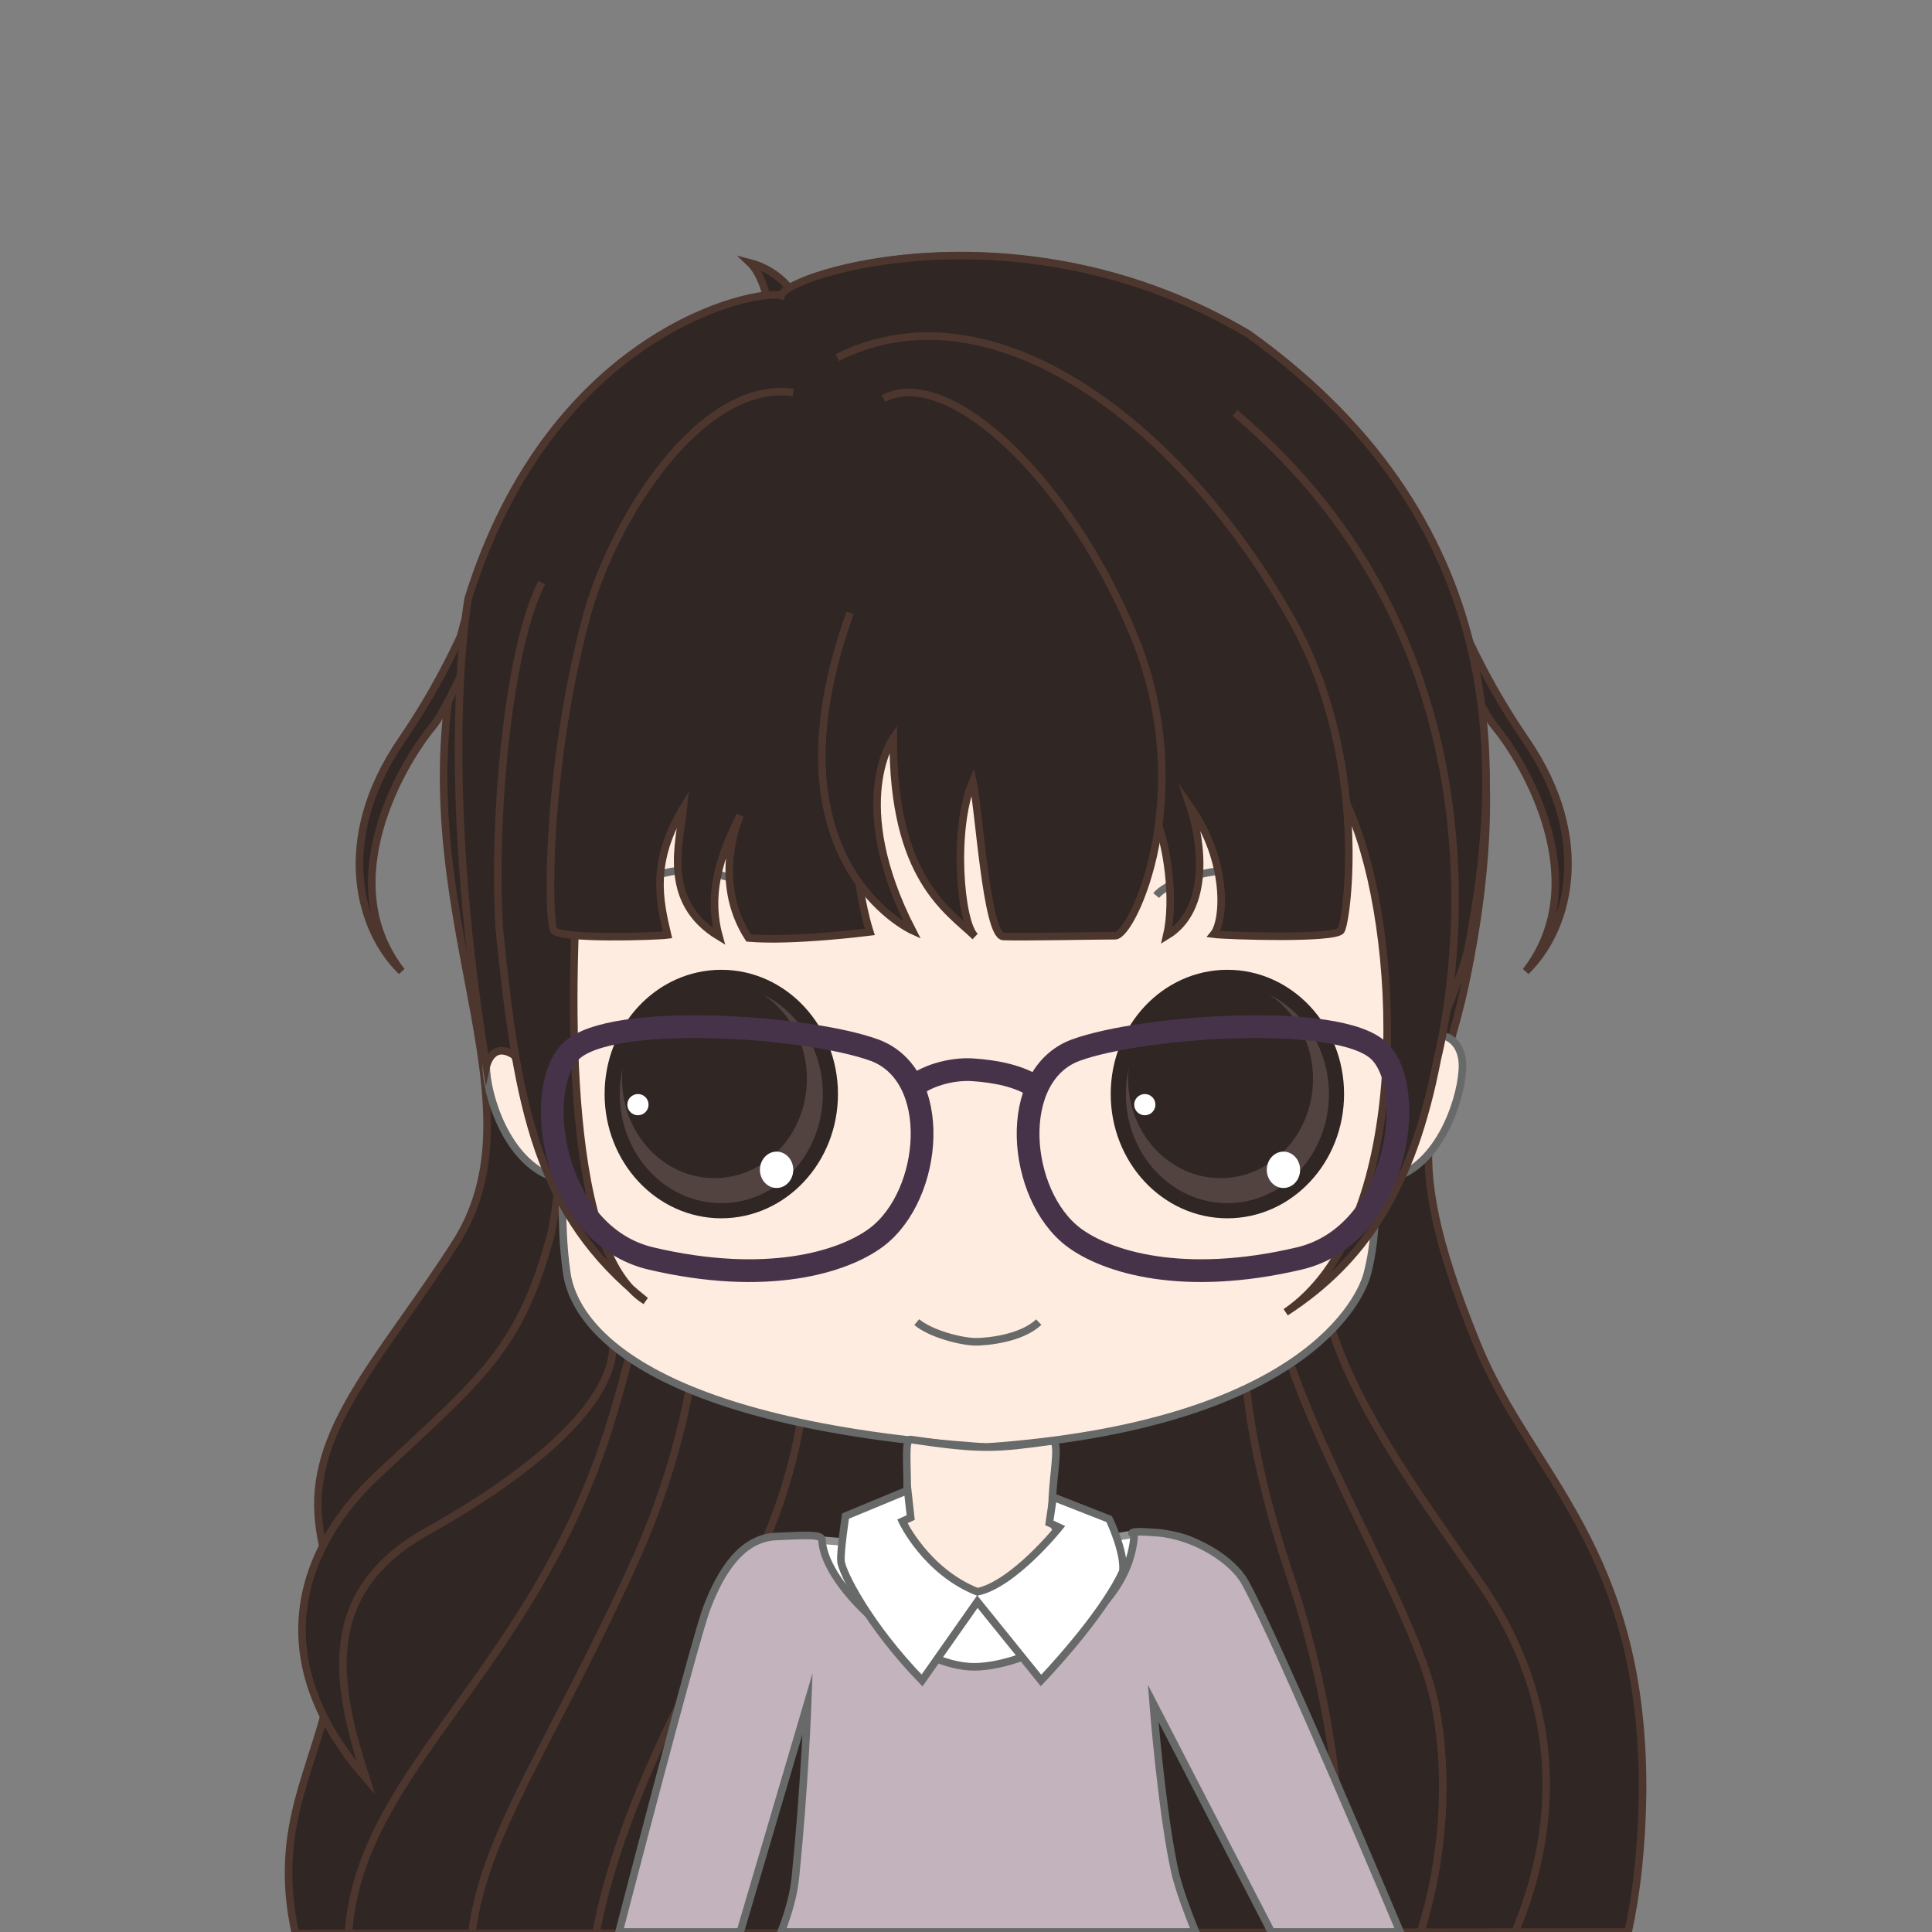 <?xml version="1.0" encoding="utf-8"?>
<!-- Generator: Adobe Illustrator 19.0.0, SVG Export Plug-In . SVG Version: 6.00 Build 0)  -->
<svg version="1.1" id="Layer_1" xmlns="http://www.w3.org/2000/svg" xmlns:xlink="http://www.w3.org/1999/xlink" x="0px" y="0px"
	 viewBox="0 0 255 255" style="enable-background:new 0 0 255 255;" xml:space="preserve">
<rect x="0" y="0" width="255" height="255" fill="#808080" stroke="none"/>
<style type="text/css">
	.st0{fill:#302624;stroke:#4D362D;stroke-miterlimit:10;}
	.st1{fill:none;stroke:#4D362D;stroke-miterlimit:10;}
	.st2{fill:#FEECE0;stroke:#686969;stroke-miterlimit:10;}
	.st3{fill:none;stroke:#686969;stroke-miterlimit:10;}
	.st4{fill:#524341;stroke:#302624;stroke-width:2;stroke-miterlimit:10;}
	.st5{fill:#302624;}
	.st6{fill:#FFFFFF;}
	.st7{fill:none;stroke:#463349;stroke-width:3;stroke-miterlimit:10;}
	.st8{fill:#FFFFFF;stroke:#919191;stroke-miterlimit:10;}
	.st9{fill:#C2B3BD;stroke:#686969;stroke-miterlimit:10;}
	.st10{fill:#FFFFFF;stroke:#686969;stroke-miterlimit:10;}
</style>
<g id="XMLID_1_">
	<g id="head">
		<g id="back-hair">
			<path id="XMLID_109_" class="st0" d="M99,34.7c3.1,0.8,5.6,3.1,6.6,5.7c1,2.6-3.9,1.3-3.9,1.3S101.1,36.7,99,34.7z"/>
			<path id="XMLID_4_" class="st0" d="M214.9,255c1.1-5.1,1.8-11.1,1.9-18.4c0.2-32.3-14.8-41.9-21.8-59.1
				c-11.5-28.2-4.9-30.8-1.3-49.1c4.3-21.5,7.2-57.1-29-83.9c-29.8-18.3-60.8-8.3-61.7-5.3c-3.3-0.9-30.3,4.8-41.3,41.5
				s11.4,63.2-1.6,83.4c-9.2,14.4-18.9,24-18.1,35.8c0.7,10.2,6.3,11.4,0.8,26.4c-2.3,8.8-6.6,16.3-3.8,28.9L214.9,255z"/>
			<path id="XMLID_107_" class="st0" d="M69.7,98.7c-6.4,35.2,8.3,36.4,3.1,63.9c-4.1,15.5-9.1,19.1-23,32.1
				c-9.6,9-15.8,23.6-1.5,40c-4.1-12.6-6.2-24.6,8.1-32.6s24.7-17.1,24.5-24.7"/>
			<path id="XMLID_8_" class="st1" d="M83.3,142.3c4.8,14.8,2.1,29.3-2.3,44.1C71.1,220.3,47.6,233.1,46,255"/>
			<path id="XMLID_7_" class="st1" d="M92.1,155.4c1.7,15-0.1,32.8-8.7,51.5c-10.8,23.6-19.4,35-21.1,48.1"/>
			<path id="XMLID_104_" class="st1" d="M200.1,254.7c2.8-6.9,9.3-25.4-4.6-45.6c-9.9-14.3-22.8-31.3-21.2-45.5"/>
			<path id="XMLID_6_" class="st1" d="M187.5,255c3.1-9.8,3.7-20.5,2-29.6c-2.8-15.3-24.7-45.8-22-63.3"/>
			<path id="XMLID_5_" class="st1" d="M164.5,162.1c-1,12.8-1.3,24.8,6,46.6c4.6,13.9,7.7,31.6,6,46.3"/>
			<path id="XMLID_3_" class="st1" d="M106.1,163.7c0.3,8.6,3.4,26-9.3,48C89,225.2,81.3,241.1,78.7,255"/>
			<path id="XMLID_100_" class="st0" d="M201.4,128.2c5.5-5.3,9.1-17.2,0-30.5s-10.9-22.9-16.1-31.8s8,25.2,12,30
				S210.5,116.4,201.4,128.2z"/>
			<path id="XMLID_99_" class="st0" d="M53,128.2c-5.5-5.3-9.1-17.2,0-30.5s10.9-22.9,16.1-31.8s-8,25.2-12,30S43.8,116.4,53,128.2z
				"/>
		</g>
		<g id="face">
			<path id="right-ear" class="st2" d="M68.8,137.2c-1.6-1.4-5-0.2-4.6,4.2c0.3,4.3,3.4,13.2,10.1,14.3c2.2,0.2,2.5-1,1.7-3
				C75.2,150.7,71.4,139.6,68.8,137.2z"/>
			<path id="left-ear" class="st2" d="M188.4,137.2c1.6-1.4,5-0.2,4.6,4.2c-0.3,4.3-3.4,13.2-10.1,14.3c-2.2,0.2-2.5-1-1.7-3
				C182,150.7,185.7,139.6,188.4,137.2z"/>
			<path id="XMLID_98_" class="st2" d="M129.6,43c-59.4,0-68.1,51-66.6,73c1.5,22.1,8.3,28.7,10.1,34.6c1.8,5.9,0.6,9.6,1.7,17.4
				c1,7.1,10.5,19.9,55.3,23c42-2.9,49.6-19.6,50.4-23c2-7.9,0-13.3,2.7-18.8c2.6-5.5,9.4-14.3,9.7-38.2S180.1,43,129.6,43z"/>
			<path id="mouth" class="st3" d="M121,174.5c1.9,1.6,6,2.6,7.8,2.6c1.4,0,6-0.4,8.3-2.6"/>
			<path id="right-eyebrow" class="st3" d="M100.5,118.2c-1.3-1.6-6.2-3.5-10.6-3.3s-10.2,3.8-10.2,3.8"/>
			<path id="left-eyebrow" class="st3" d="M152.6,118.2c1.3-1.6,6.2-3.5,10.6-3.3s10.2,3.8,10.2,3.8"/>
			<g id="right-eye">
				<ellipse id="XMLID_97_" class="st4" cx="95.2" cy="144.4" rx="14.4" ry="15.4"/>
				<ellipse id="XMLID_96_" class="st5" cx="94.3" cy="142.4" rx="12.2" ry="13.1"/>
				<ellipse id="XMLID_95_" class="st6" cx="84.2" cy="145.8" rx="1.4" ry="1.4"/>
				<ellipse id="XMLID_94_" class="st6" cx="102.5" cy="154.4" rx="2.2" ry="2.4"/>
			</g>
			<g id="left-eye">
				<ellipse id="XMLID_93_" class="st4" cx="162" cy="144.4" rx="14.4" ry="15.4"/>
				<ellipse id="XMLID_92_" class="st5" cx="161.1" cy="142.4" rx="12.2" ry="13.1"/>
				<ellipse id="XMLID_91_" class="st6" cx="151.1" cy="145.8" rx="1.4" ry="1.4"/>
				<ellipse id="XMLID_90_" class="st6" cx="169.4" cy="154.4" rx="2.2" ry="2.4"/>
			</g>
		</g>
		<g id="front-hair">
			<path id="XMLID_89_" class="st0" d="M193.8,125c4-20.8,7.2-55-29-80.9c-29.8-17.7-60.8-8-61.7-5.1c-3.3-0.9-30.3,4.6-41.3,40
				c0,0-4.1,22.1,2.4,61.7c0,0,0.9-4.1,4.7-0.6c2,4.4,3.5,7.2,3.5,7.2s-5.8-26.8,4.1-44.3s101.8-16.4,105.8-2.3
				c3.3,11.8,6.7,24.2,4.7,31.8c-0.8,3.1-1.7,9.3-1.4,10.9c1.4-3.1,2.9-3.8,2.9-3.8C189.7,135.9,193,129.1,193.8,125z"/>
			<path id="XMLID_88_" class="st0" d="M155.3,78.9c5.3,4.4,17.5,13.6,23.6,30c6.2,16.4,7.3,53-9.2,64.3c10.3-6.7,16.7-16.2,20-33.4
				c2.7-11.2,9.6-54.7-26.7-85.3"/>
			<path id="XMLID_87_" class="st0" d="M110.5,47.2c20.5-10.3,45.5,8.8,60,34.6c10.3,18.3,7.3,39.8,6.5,41
				c-0.8,1.2-15.3,0.7-16.8,0.5c1.4-1.7,2-9.5-3.1-16.8c1.5,4.5,2.7,13.5-3.1,17c1.1-4.7,0.1-12.3-1.7-16.1"/>
			<path id="XMLID_86_" class="st0" d="M104.7,52.6c-15.3,4.7-27.3,45.9-28.3,60.6s-2.5,51.5,8.8,58.5
				c-14.2-11.3-16.9-25.2-19.3-49.1c-0.9-15.3,1.3-37.4,5.6-45.7"/>
			<path id="XMLID_85_" class="st0" d="M104.7,51.8c-12.4-1.7-24.1,17.2-27.4,30c-5.3,20-5,39.8-4.2,41s13.5,0.8,15,0.6
				c-1.1-4.7-2.2-9.6,2.1-16.8c-0.5,4.7-2.9,12.4,4.7,17c-1.8-6.5,0.9-12.1,2.8-16c0,0-3.9,8.5,1.1,16.2c5.9,0.5,16-0.8,16-0.8
				s-6-18.3,3.8-27.9"/>
			<path id="XMLID_84_" class="st0" d="M116.6,52.6c8.5-4.5,24.6,10.6,33.1,31.4s-0.2,39.5-2.5,39.5c-2.3,0-12.6,0.2-14.8,0.1
				c-2.2-0.2-3.2-17-4-20.5c-2.7,6.2-1.7,18.7,0.3,20.5c-3.5-3.4-10.9-7.6-10.8-26.2c0,0-6.2,8.5,2.5,25.4c0,0-20-9.1-8.2-41.9"/>
		</g>
		<g id="glasses">
			<path id="XMLID_83_" class="st7" d="M75.4,138.7c-5.2,4.9-2.6,24.3,10.5,27.4c15.3,3.6,25.4,0.5,29.8-2.8
				c7.4-5.6,8.7-21.4-0.3-24.7C106.6,135.4,80.7,133.6,75.4,138.7z"/>
			<path id="XMLID_82_" class="st7" d="M182,138.7c5.2,4.9,2.6,24.3-10.5,27.4c-15.3,3.6-25.4,0.5-29.8-2.8
				c-7.4-5.6-8.7-21.4,0.3-24.7C150.8,135.4,176.7,133.6,182,138.7z"/>
			<path id="XMLID_81_" class="st7" d="M120.4,143.6c1.6-1.5,5-2.6,8-2.4c3,0.2,6.2,0.8,8.5,2.4"/>
		</g>
	</g>
	<g id="XMLID_80_">
		<path id="neck" class="st2" d="M147.3,218.5c0.3-6.1-0.6-15.1-6.4-15.5c-4.3-0.3-0.1-13.1-2.1-12.8c-7.3,1-9.2,1.2-18.6-0.2
			c-1.6-0.2,1.4,12.7-3.1,13.7c-4.4,1-5.7,5.1-5.3,14.4L147.3,218.5z"/>
	</g>
	<g id="cloth">
		<path id="XMLID_76_" class="st8" d="M158.6,204.1c-4.5-2.9-11.3-1.2-11.3-1.2l0.2,0.7c-6.5,10-12.4,7.4-18.4,7.2
			c-5.7-0.2-11.5,2.6-18.1-7.3l-2.4-0.2c0,0-7-2.4-12.2,4c-8.5,10.4,18.2,22.5,33.1,21.2C152.1,229,169.4,211.1,158.6,204.1z"/>
		<path id="XMLID_2_" class="st9" d="M157.8,255c-1.1-2.7-2-5.2-2.6-7.4c-1.8-7.6-3-22.8-3-22.8l15.6,30.2h17
			c0,0-16.1-38.3-20.5-46.2c-1.7-3-6.7-6.1-11.5-6.5c-4.8-0.4-3.1,0.3-3.1,0.3c-0.7,10.6-13.9,17.3-21,17.4
			c-8.1,0.1-19.9-10.5-20.2-16.7c0-0.8-1.7-0.7-6.1-0.5s-7.2,4.4-9.1,9.4c-1.6,4.2-11.6,42.8-11.6,42.8h16l8.9-30.2
			c0,0-0.4,10.9-1.6,22.8c-0.2,2.3-0.9,4.8-1.9,7.4L157.8,255z"/>
		<path id="XMLID_68_" class="st10" d="M119.8,196.7l-8.2,3.4c0,0-0.7,4.6-0.6,5.9c0,1.3,3.6,8.5,10.7,15.8l7.3-10.4l8.4,10.4
			c0,0,8-8.3,10.8-14.4c0.3-2.5-1.8-6.9-1.8-6.9l-7.4-2.9l-0.5,3.4l1.3,0.6c0,0-6,7.5-10.8,8.5c-6.8-2.7-9.9-9.3-9.9-9.3l1.1-0.5
			L119.8,196.7z"/>
	</g>
</g>
</svg>
